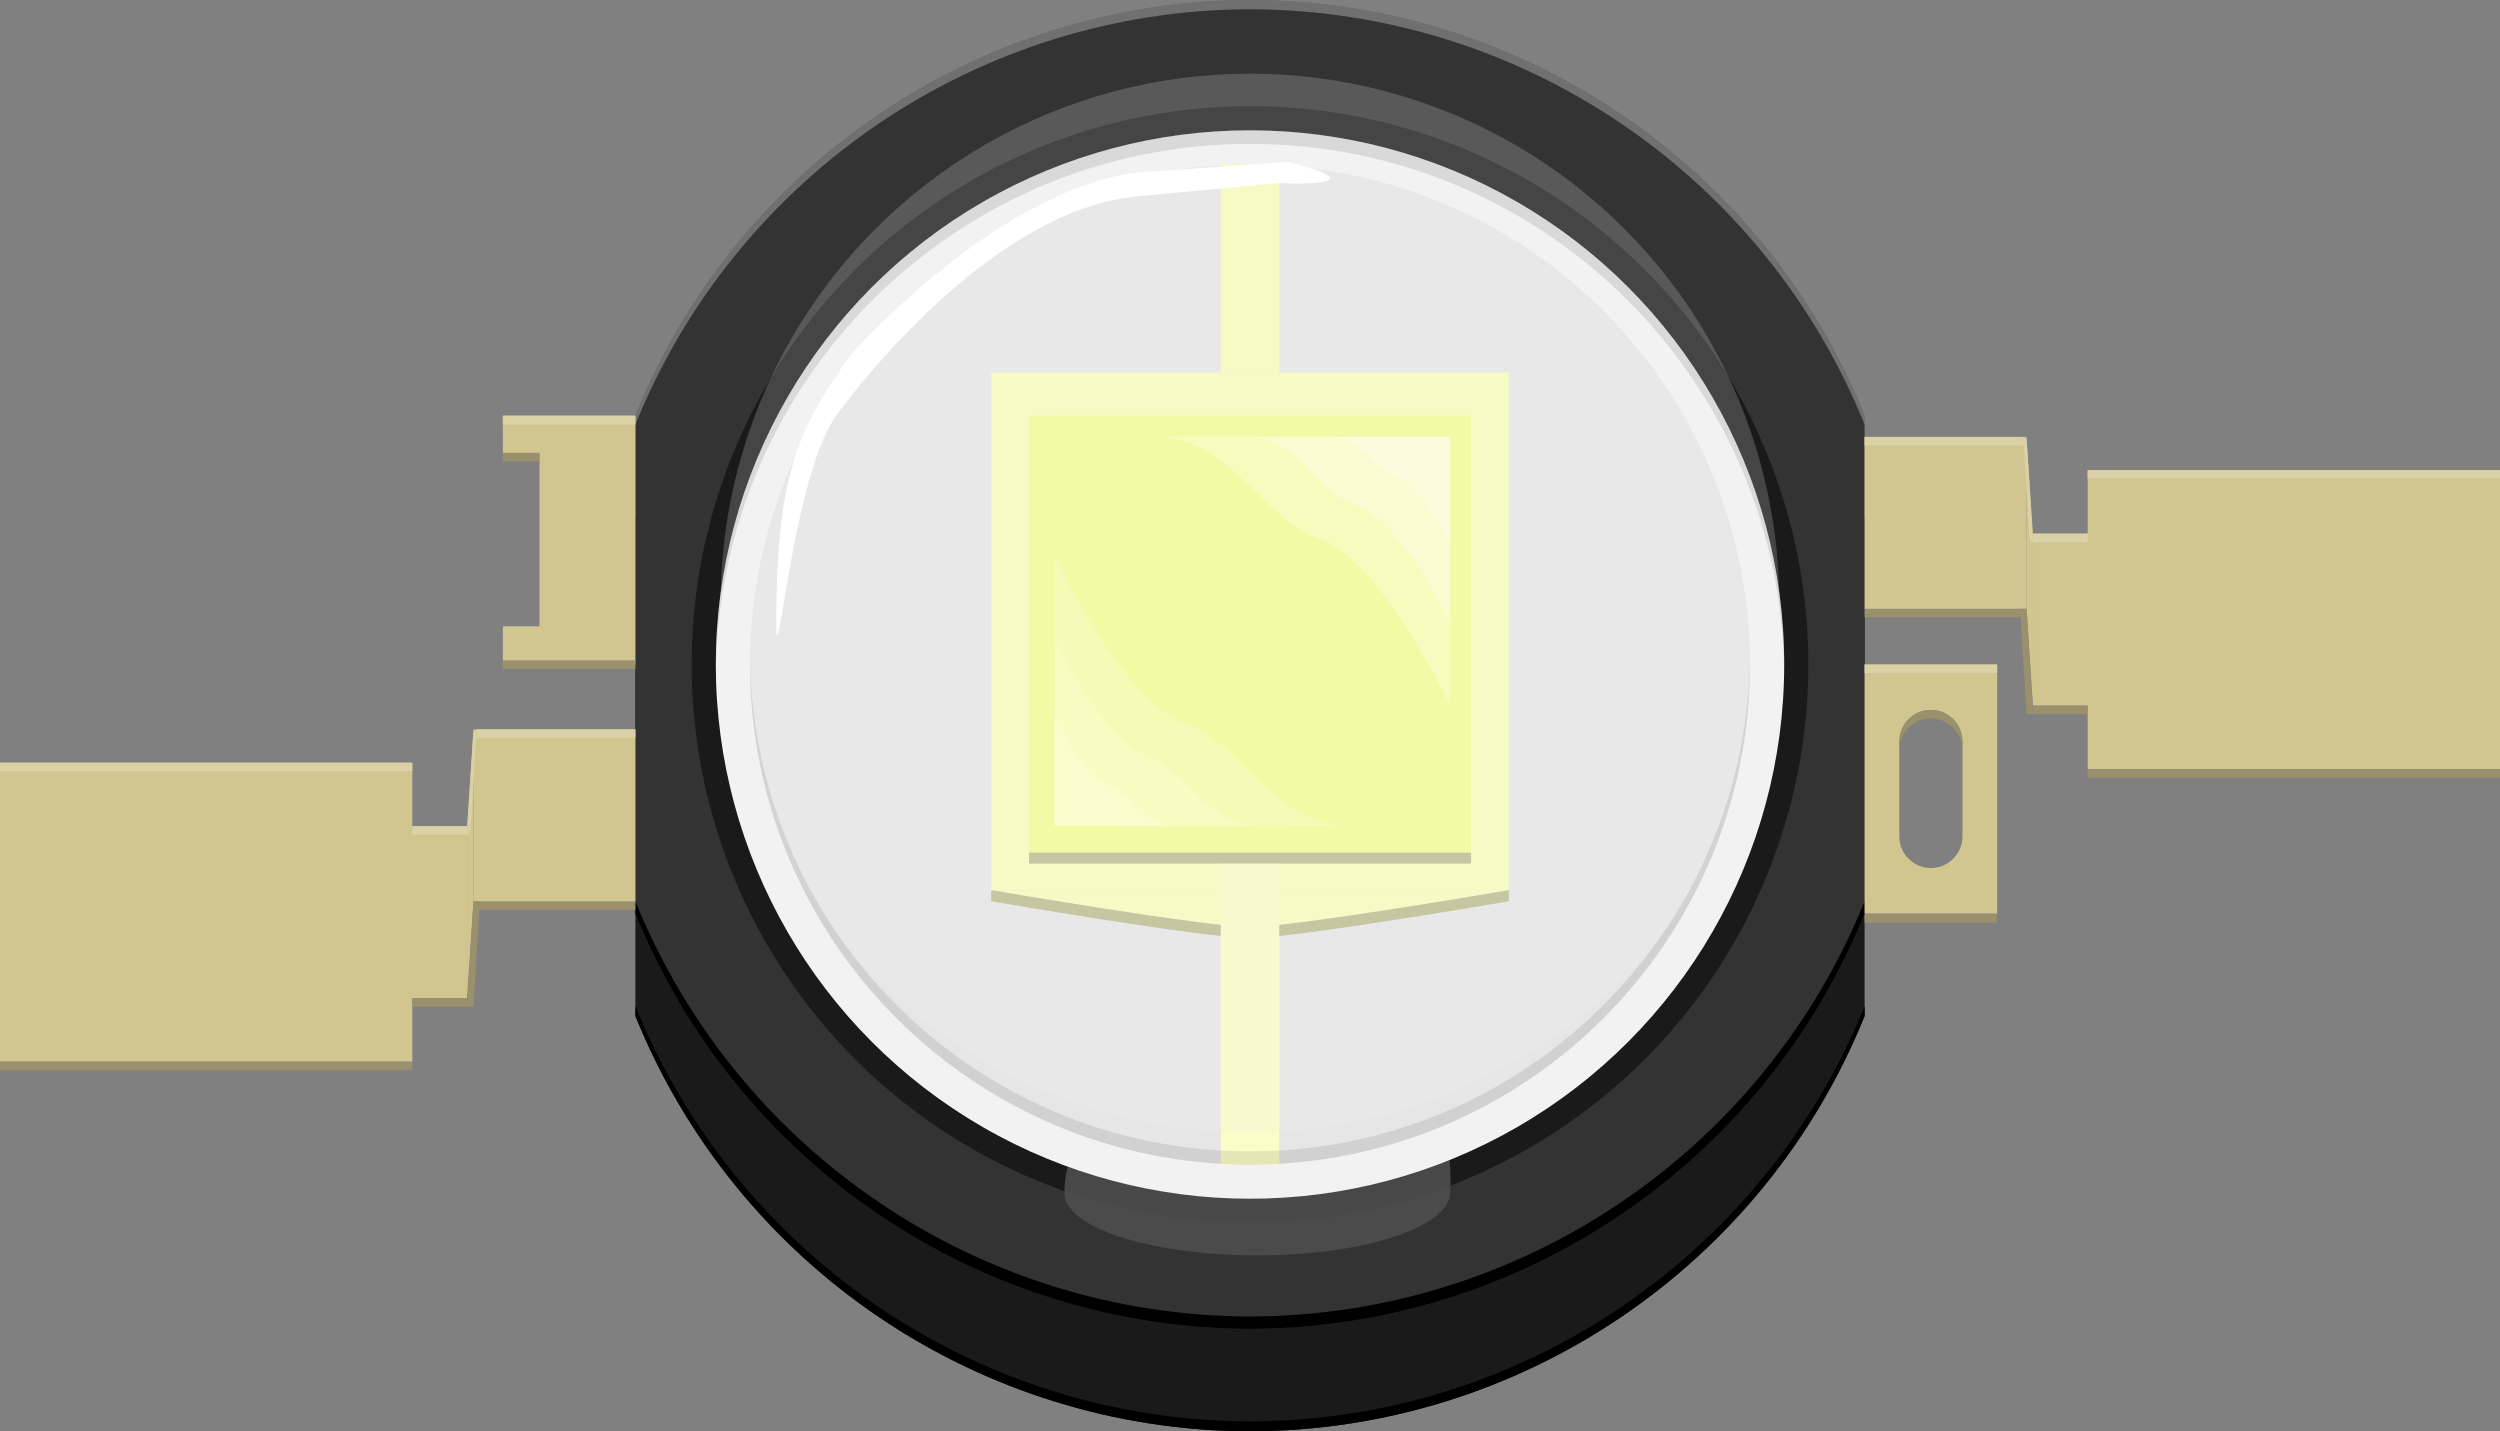<?xml version="1.0" encoding="utf-8"?>
<!-- Generator: Adobe Illustrator 15.1.0, SVG Export Plug-In . SVG Version: 6.00 Build 0)  -->
<!DOCTYPE svg PUBLIC "-//W3C//DTD SVG 1.1//EN" "http://www.w3.org/Graphics/SVG/1.1/DTD/svg11.dtd">
<svg version="1.1" id="Ebene_1" xmlns:svg="http://www.w3.org/2000/svg"
	 xmlns="http://www.w3.org/2000/svg" xmlns:xlink="http://www.w3.org/1999/xlink" x="0px" y="0px" width="42.662px"
	 height="24.425px" viewBox="0 0 42.662 24.425" enable-background="new 0 0 42.662 24.425" xml:space="preserve">
<rect x="0" y="0" width="42.662" height="24.425" fill="#808080" stroke="none"/>
<g>
	<g id="silkscreen_1_">
		<g>
			<path fill="#1A1A1A" d="M21.331,24.425c-4.612-0.01-8.759-2.813-10.488-7.086V8.835c1.729-4.275,5.876-7.077,10.488-7.087
				c4.611,0.01,8.759,2.812,10.488,7.087v8.504C30.09,21.614,25.942,24.416,21.331,24.425z"/>
		</g>
		<g>
			<path d="M10.843,17.169c1.729,4.272,5.876,7.076,10.488,7.086c4.611-0.01,8.759-2.813,10.488-7.086v0.17
				c-1.729,4.272-5.877,7.076-10.488,7.086c-4.612-0.01-8.759-2.813-10.488-7.086V17.169z"/>
		</g>
	</g>
	<g id="silkscreen">
		<g>
			<path fill="#333333" d="M21.331,22.677c-4.612-0.01-8.759-2.813-10.488-7.086V7.087C12.572,2.812,16.719,0.01,21.331,0
				c4.611,0.01,8.759,2.812,10.488,7.087v8.504C30.09,19.867,25.942,22.667,21.331,22.677z"/>
		</g>
		<g>
			<path d="M10.843,15.38c1.729,4.272,5.876,7.076,10.488,7.086c4.611-0.01,8.759-2.813,10.488-7.086v0.211
				c-1.729,4.272-5.877,7.076-10.488,7.086c-4.612-0.01-8.759-2.813-10.488-7.086V15.38z"/>
		</g>
		<g opacity="0.3" enable-background="new    ">
			<path fill="#FFFFFF" d="M10.843,7.245c1.729-4.275,5.876-7.077,10.488-7.087c4.611,0.01,8.759,2.812,10.488,7.087V7.087
				C30.09,2.812,25.942,0.01,21.331,0c-4.612,0.01-8.759,2.812-10.488,7.087V7.245z"/>
		</g>
	</g>
	<g>
		<g>
			<circle fill="#1A1A1A" cx="21.331" cy="11.339" r="9.528"/>
		</g>
		<g opacity="0.89" enable-background="new    ">
			<path fill="#4D4D4D" d="M21.456,18.257c1.818,0,3.406-0.144,3.292,2.104c-0.028,0.584-1.474,1.062-3.292,1.062
				c-1.818,0-3.292-0.477-3.292-1.062C18.164,18.976,19.638,18.257,21.456,18.257z"/>
		</g>
		<g>
			<circle fill="#F2F2F2" cx="21.331" cy="11.34" r="9.116"/>
		</g>
		<g opacity="0.13" enable-background="new    ">
			<path d="M12.215,11.571c0-5.035,4.082-9.116,9.116-9.116c5.035,0,9.115,4.081,9.115,9.116V11.34c0-5.035-4.08-9.116-9.115-9.116
				s-9.116,4.081-9.116,9.116V11.571z"/>
		</g>
		<g>
			<circle fill="#E6E6E6" cx="21.331" cy="11.34" r="8.533"/>
		</g>
		<g>
			<rect x="16.914" y="6.354" fill="#F7FCB9" width="8.834" height="8.836"/>
		</g>
		<g>
			<rect x="20.831" y="2.807" fill="#F7FCB9" width="1" height="3.547"/>
		</g>
		<g>
			<path fill="#F7FCB9" d="M16.914,15.19c0,0,3.667,0.63,4.417,0.63s4.417-0.63,4.417-0.63H16.914z"/>
		</g>
		<g>
			<path fill="#B9BD8B" d="M16.914,15.38c0,0,3.667,0.63,4.417,0.63s4.417-0.63,4.417-0.63v-0.19c0,0-3.667,0.63-4.417,0.63
				s-4.417-0.63-4.417-0.63V15.38z"/>
		</g>
		<g>
			<rect x="17.561" y="7.089" fill="#F4FC94" width="7.542" height="7.459"/>
		</g>
		<g>
			<rect x="17.561" y="14.548" fill="#B9BD8B" width="7.542" height="0.189"/>
		</g>
		<g>
			<rect x="20.831" y="14.74" fill="#F9FDC7" width="1" height="5.135"/>
		</g>
		<g opacity="0.2" enable-background="new    ">
			<circle fill="#F2F2F2" cx="21.33" cy="10.29" r="9.033"/>
		</g>
		<g opacity="0.27" enable-background="new    ">
			<path fill="#FFFFFF" d="M24.748,7.456v4.585c0,0-1.198-2.495-2.198-2.827s-1.563-1.758-2.813-1.758
				C20.8,7.445,24.748,7.456,24.748,7.456z"/>
		</g>
		<g opacity="0.27" enable-background="new    ">
			<path fill="#FFFFFF" d="M24.748,7.456v3.188c0,0-0.833-1.735-1.528-1.966c-0.695-0.23-1.087-1.223-1.956-1.223
				C22.002,7.448,24.748,7.456,24.748,7.456z"/>
		</g>
		<g opacity="0.27" enable-background="new    ">
			<path fill="#FFFFFF" d="M24.748,7.456v1.853c0,0-0.483-1.008-0.89-1.143c-0.403-0.134-0.631-0.71-1.137-0.71
				C23.151,7.451,24.748,7.456,24.748,7.456z"/>
		</g>
		<g opacity="0.18" enable-background="new    ">
			<path fill="#FFFFFF" d="M17.995,14.093V9.508c0,0,1.198,2.495,2.198,2.827s1.563,1.758,2.813,1.758
				C21.942,14.104,17.995,14.093,17.995,14.093z"/>
		</g>
		<g opacity="0.18" enable-background="new    ">
			<path fill="#FFFFFF" d="M17.995,14.093v-3.188c0,0,0.833,1.735,1.528,1.966c0.696,0.23,1.087,1.225,1.956,1.225
				C20.741,14.101,17.995,14.093,17.995,14.093z"/>
		</g>
		<g opacity="0.18" enable-background="new    ">
			<path fill="#FFFFFF" d="M17.995,14.093V12.24c0,0,0.484,1.008,0.889,1.143c0.404,0.136,0.631,0.712,1.137,0.712
				C19.591,14.097,17.995,14.093,17.995,14.093z"/>
		</g>
		<g opacity="0.09" enable-background="new    ">
			<path d="M12.798,11.115c0,4.713,3.82,8.533,8.533,8.533s8.533-3.82,8.533-8.533v0.226c0,4.712-3.82,8.534-8.533,8.534
				s-8.533-3.82-8.533-8.534V11.115z"/>
		</g>
	</g>
	<g>
		<path fill="#D1C690" d="M31.819,11.339v4.25h2.262v-4.25H31.819z M33.489,14.273c0,0.297-0.242,0.54-0.539,0.54
			s-0.539-0.243-0.539-0.54v-1.619c0-0.297,0.242-0.54,0.539-0.54s0.539,0.243,0.539,0.54V14.273z"/>
	</g>
	<g>
		<g>
			<polygon fill="#D1C690" points="8.581,7.089 8.581,7.739 9.206,7.739 9.206,10.688 8.581,10.688 8.581,11.339 10.843,11.339 
				10.843,7.089 			"/>
		</g>
		<g>
			<rect x="8.581" y="11.269" fill="#9A916C" width="2.262" height="0.144"/>
		</g>
		<g>
			<rect x="8.581" y="7.726" fill="#9A916C" width="0.625" height="0.144"/>
		</g>
	</g>
	<g>
		<rect x="31.819" y="15.6" fill="#9A916C" width="2.262" height="0.144"/>
	</g>
	<g>
		<path fill="#9A916C" d="M32.411,12.654c0-0.297,0.242-0.54,0.539-0.54s0.539,0.243,0.539,0.54v0.145
			c0-0.296-0.242-0.541-0.539-0.541s-0.539,0.243-0.539,0.541V12.654z"/>
	</g>
	<g>
		<path fill="#FFFFFF" d="M14.536,6.029c0,0,2.607-2.927,5.022-3.097c2.416-0.169,2.416-0.169,2.416-0.169
			c1.021,0.244,0.945,0.407-0.166,0.361c0,0,0,0-2.408,0.228c-2.408,0.228-4.668,3.105-5.128,3.737
			c-0.818,1.123-1.065,5.377-1.021,3.091C13.295,7.894,13.728,7.179,14.536,6.029z"/>
	</g>
	<g>
		<g>
			<rect y="13.015" fill="#D1C690" width="7.036" height="5.102"/>
		</g>
		<g>
			<rect y="18.117" fill="#9A916C" width="7.036" height="0.145"/>
		</g>
		<g>
			<rect x="8.024" y="15.38" fill="#9A916C" width="2.818" height="0.145"/>
		</g>
		<g>
			<rect x="8.079" y="12.447" fill="#D1C690" width="2.764" height="2.934"/>
		</g>
		<g>
			<polygon fill="#D1C690" points="8.079,15.38 7.97,17.033 7.97,14.099 8.079,12.447 			"/>
		</g>
		<g>
			<polygon fill="#9A916C" points="8.079,17.176 8.188,15.38 8.079,15.38 7.97,17.176 			"/>
		</g>
		<g>
			<rect x="6.315" y="14.099" fill="#D1C690" width="1.654" height="2.934"/>
		</g>
		<g>
			<rect x="7.036" y="17.033" fill="#9A916C" width="0.934" height="0.146"/>
		</g>
		<g>
			<rect y="13.015" fill="#DAD1A6" width="7.036" height="0.143"/>
		</g>
		<g>
			<rect x="8.134" y="12.447" fill="#DAD1A6" width="2.709" height="0.145"/>
		</g>
		<g>
			<polygon fill="#DAD1A6" points="8.03,14.171 8.134,12.474 8.079,12.475 7.97,14.271 			"/>
		</g>
		<g>
			<rect x="7.036" y="14.099" fill="#DAD1A6" width="0.934" height="0.145"/>
		</g>
	</g>
	<g>
		<g>
			<rect x="35.626" y="8.023" fill="#D1C690" width="7.036" height="5.102"/>
		</g>
		<g>
			<rect x="35.626" y="13.125" fill="#9A916C" width="7.036" height="0.145"/>
		</g>
		<g>
			<rect x="31.819" y="10.389" fill="#9A916C" width="2.818" height="0.145"/>
		</g>
		<g>
			<rect x="31.819" y="7.456" fill="#D1C690" width="2.764" height="2.933"/>
		</g>
		<g>
			<polygon fill="#D1C690" points="34.583,7.456 34.692,9.107 34.692,12.041 34.583,10.389 			"/>
		</g>
		<g>
			<polygon fill="#9A916C" points="34.692,12.185 34.583,10.389 34.474,10.389 34.583,12.185 			"/>
		</g>
		<g>
			<rect x="34.692" y="9.107" fill="#D1C690" width="1.654" height="2.934"/>
		</g>
		<g>
			<rect x="34.692" y="12.041" fill="#9A916C" width="0.934" height="0.144"/>
		</g>
		<g>
			<rect x="35.626" y="8.023" fill="#DAD1A6" width="7.036" height="0.143"/>
		</g>
		<g>
			<rect x="31.819" y="7.456" fill="#DAD1A6" width="2.709" height="0.145"/>
		</g>
		<g>
			<polygon fill="#DAD1A6" points="34.692,9.279 34.583,7.483 34.528,7.482 34.632,9.18 			"/>
		</g>
		<g>
			<rect x="34.692" y="9.107" fill="#DAD1A6" width="0.934" height="0.145"/>
		</g>
	</g>
	<g>
		<rect x="8.581" y="7.1" fill="#DAD1A6" width="2.262" height="0.145"/>
	</g>
	<g>
		<rect x="31.819" y="11.34" fill="#DAD1A6" width="2.262" height="0.145"/>
	</g>
</g>
</svg>

